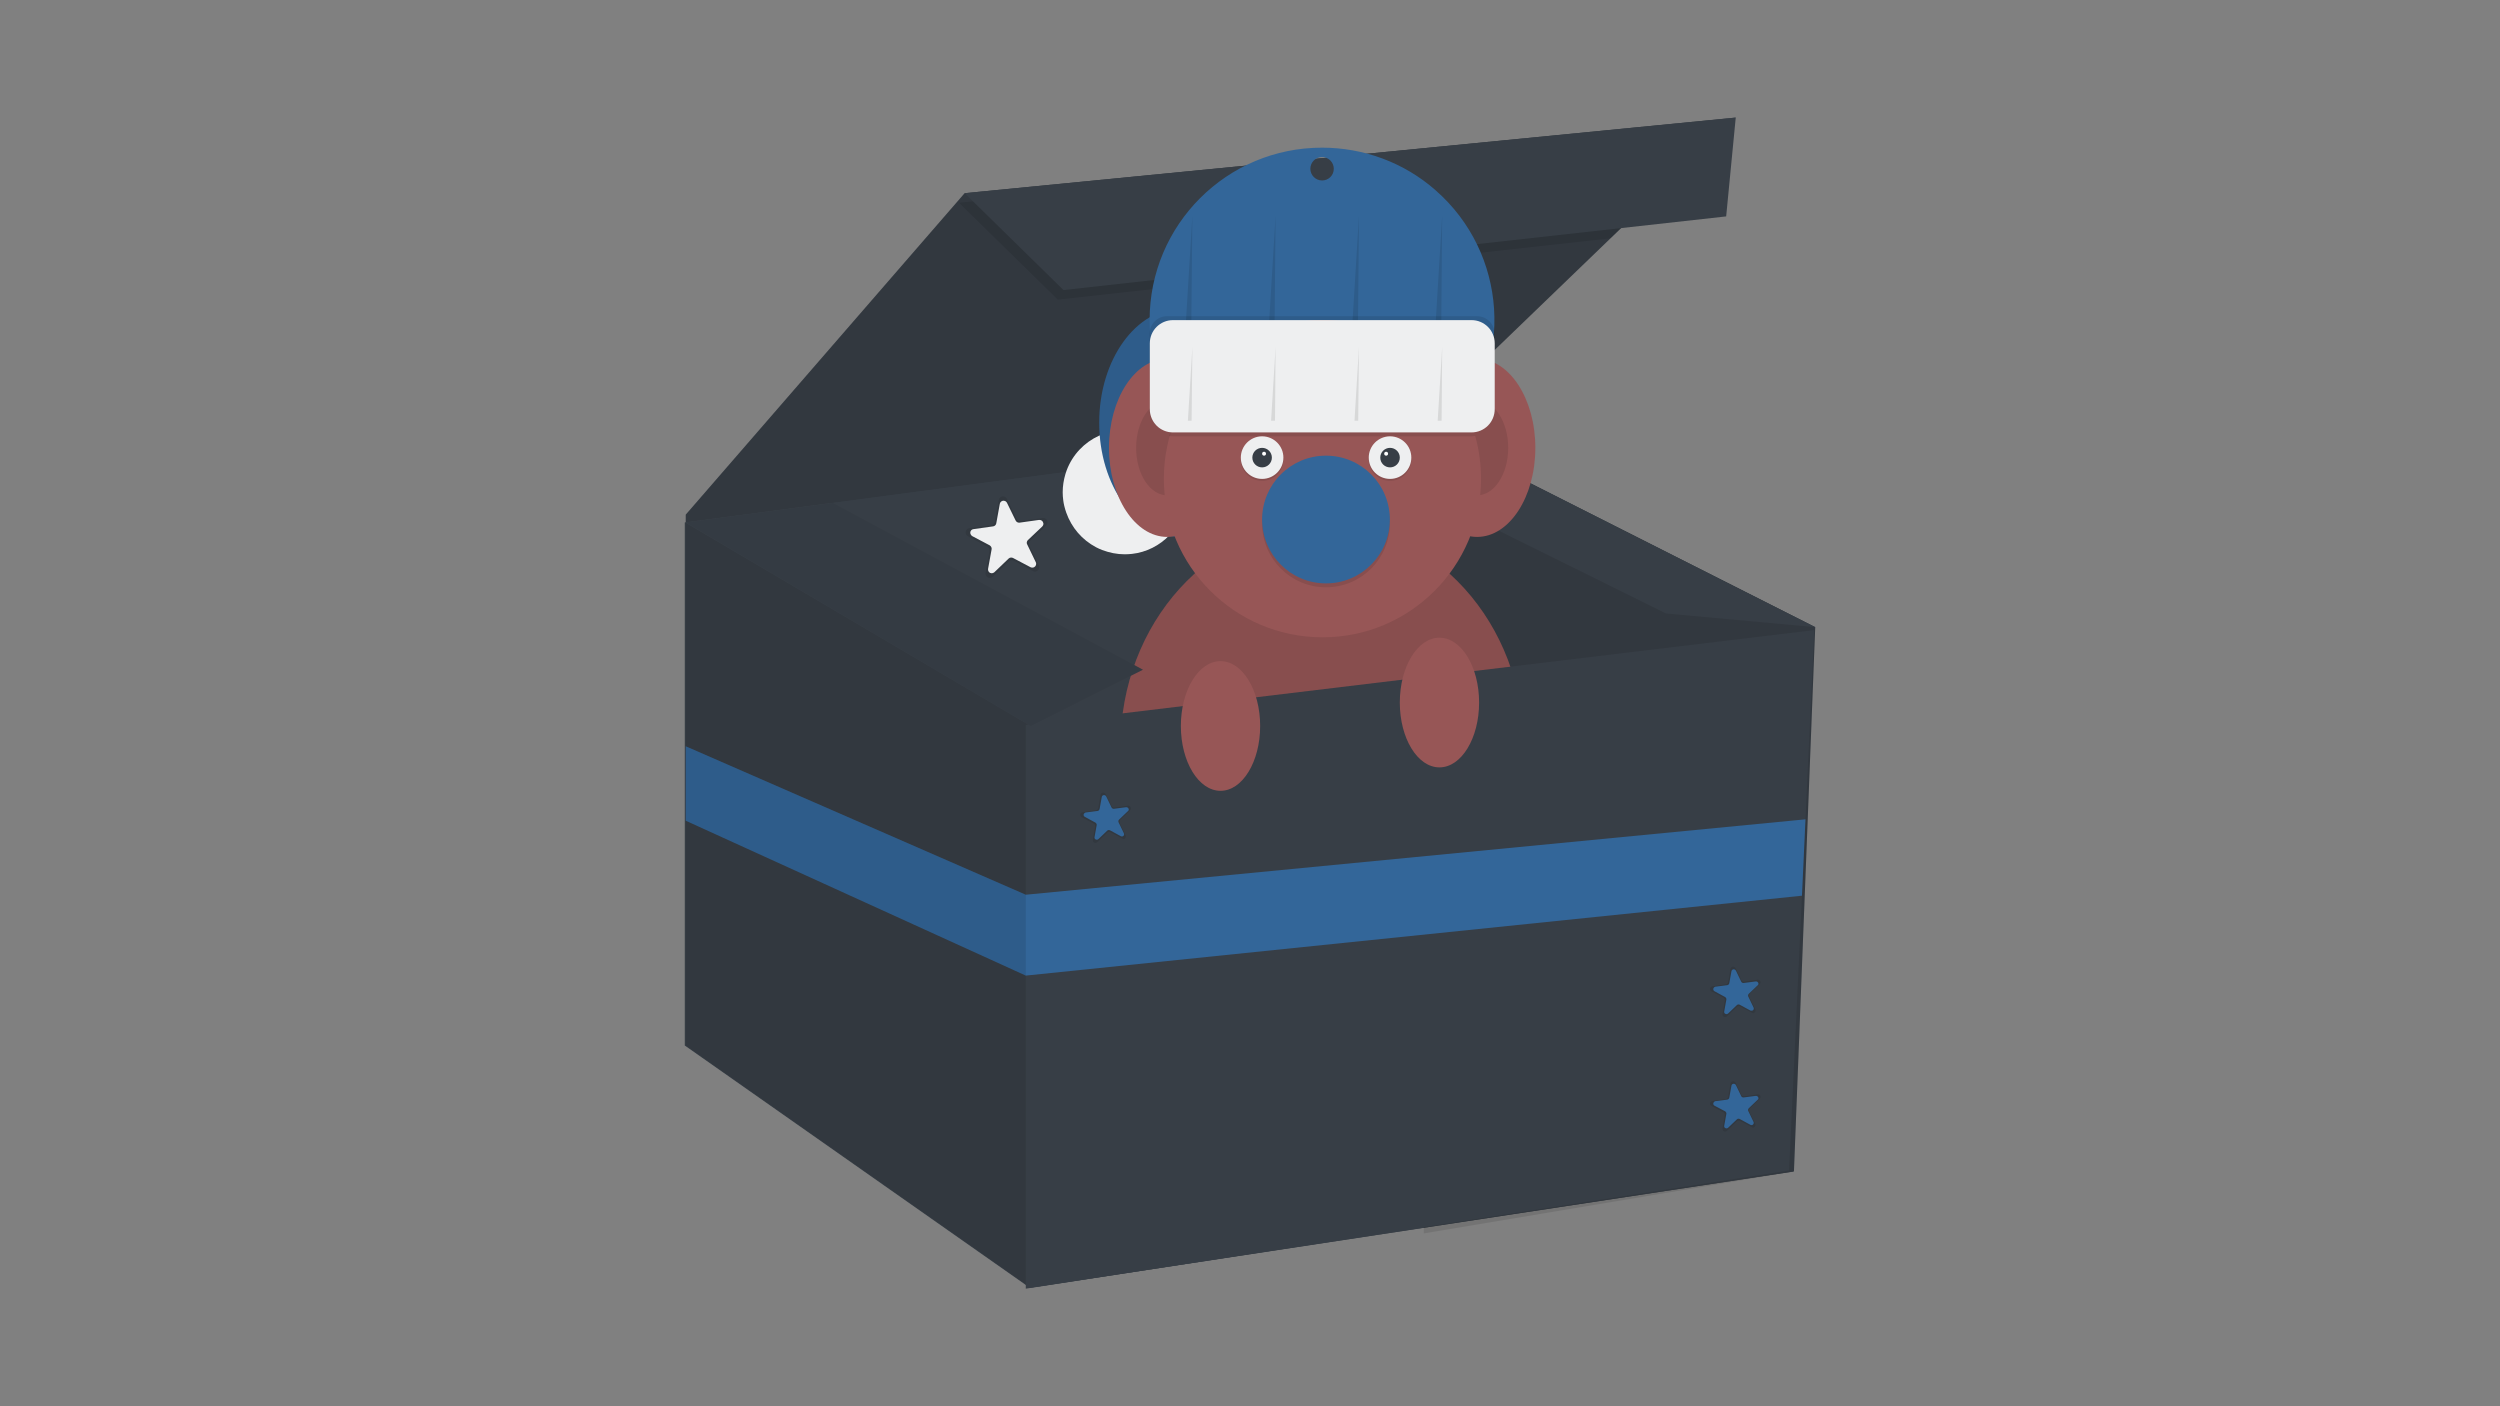 <?xml version="1.0" encoding="utf-8"?>
<!-- Generator: Adobe Illustrator 24.2.0, SVG Export Plug-In . SVG Version: 6.00 Build 0)  -->
<svg version="1.1" id="e636ae63-5ff5-4023-9acb-21e485a4b92f"
	 xmlns="http://www.w3.org/2000/svg" xmlns:xlink="http://www.w3.org/1999/xlink" x="0px" y="0px" viewBox="0 0 1280 720"
	 style="enable-background:new 0 0 1280 720;" xml:space="preserve">
<rect x="0" y="0" width="1280" height="720" fill="#808080" stroke="none"/>
<style type="text/css">
	.st0{fill:#373E46;}
	.st1{opacity:0.1;enable-background:new    ;}
	.st2{fill:#EEEFF0;}
	.st3{fill:#336699;}
	.st4{fill:#975656;}
	.st5{fill:#FFFFFF;}
	.st6{opacity:5.000000e-02;enable-background:new    ;}
</style>
<g>
	<polygon class="st0" points="888.7,60.2 883.3,65.4 824.6,122 725.1,217.9 729.7,628.5 351.1,535.3 351.1,263.5 493.9,98.9 	"/>
	<polygon class="st1" points="888.7,60.2 883.3,65.4 824.6,122 725.1,217.9 729.7,628.5 351.1,535.3 351.1,263.5 493.9,98.9 	"/>
	<polygon class="st0" points="929.4,321.1 918.5,599.8 527.7,659.3 351.1,535.3 351.1,267.5 725.1,217.9 	"/>
	<polygon class="st0" points="928.9,321.1 918,599.8 527.2,659.3 350.6,535.3 350.6,267.5 724.6,217.9 	"/>
	<polygon class="st1" points="527.7,371.7 527.7,659.3 351.1,535.3 351.1,267.7 	"/>
	<polygon class="st1" points="883.3,65.4 824.6,122 541.6,153.4 491,103.8 	"/>
	<polygon class="st1" points="725.1,217.9 729,631.5 918.5,599.8 929.4,321.1 	"/>
	<polygon class="st0" points="929.4,321.1 853,314.1 669.5,223.3 725.1,217.9 	"/>
	<polygon class="st0" points="493.9,98.9 544.5,148.5 883.8,110.8 888.7,60.2 	"/>
	<path class="st2" d="M607.5,252.1c0,2.4-0.2,4.7-0.7,7c-0.9,4.2-2.7,8.1-5.2,11.5c-0.8,1.2-1.8,2.3-2.7,3.3
		c-5.1,5.4-12,8.9-19.4,9.7c-1.2,0.1-2.4,0.2-3.6,0.2c-4,0-7.9-0.8-11.6-2.2c-1.1-0.4-2.1-0.9-3.1-1.4c-7.2-3.8-12.6-10.1-15.3-17.8
		c-0.4-1.1-0.7-2.2-1-3.4c-0.2-0.9-0.4-1.8-0.5-2.7c-0.2-1.4-0.3-2.9-0.3-4.3c0-3.1,0.5-6.3,1.4-9.3c0.2-0.6,0.4-1.2,0.6-1.8
		c6.1-16.4,24.4-24.8,40.8-18.7c6.1,2.3,11.4,6.4,15.1,11.8l0,0C605.6,239.5,607.5,245.7,607.5,252.1z"/>
	<ellipse class="st3" cx="605" cy="216.4" rx="42.2" ry="58.5"/>
	<ellipse class="st1" cx="605" cy="216.4" rx="42.2" ry="58.5"/>
	<path class="st3" d="M676.9,75.6c-48.8,0-88.3,39.5-88.3,88.3c0,21.1,7.6,41.5,21.3,57.6c1.7,2,3.5,3.9,5.4,5.7
		c10,9.8,22.2,17,35.6,21.1c2.2,0.7,4.5,1.3,6.8,1.8c11.7,2.6,23.9,2.8,35.7,0.5c2.3-0.4,4.7-1,7-1.6c13.9-3.8,26.6-11,37.1-20.9
		c2-1.9,4-3.9,5.8-6.1c32.1-36.7,28.4-92.5-8.3-124.6C719,83.3,698.3,75.6,676.9,75.6z M676.9,92.4c-3.3,0-6-2.7-6-6
		c0-3.3,2.7-6,6-6s6,2.7,6,6v0C682.9,89.8,680.2,92.4,676.9,92.4z"/>
	<ellipse class="st4" cx="756.3" cy="229.3" rx="29.8" ry="45.6"/>
	<ellipse class="st1" cx="756.3" cy="229.3" rx="15.9" ry="24.3"/>
	<ellipse class="st4" cx="676.9" cy="382.1" rx="103.2" ry="114.1"/>
	<ellipse class="st1" cx="676.9" cy="382.1" rx="103.2" ry="114.1"/>
	<ellipse class="st4" cx="597.6" cy="229.3" rx="29.8" ry="45.6"/>
	<ellipse class="st1" cx="597.6" cy="229.3" rx="15.9" ry="24.3"/>
	<polygon class="st1" points="609.4,221.2 610.5,110.3 604.1,215.5 	"/>
	<path class="st1" d="M653.1,110.3l-1.2,133.8c-2.3-0.5-4.6-1.1-6.8-1.8L653.1,110.3z"/>
	<path class="st1" d="M695.8,110.3L694.6,243c-2.3,0.6-4.6,1.2-7,1.6L695.8,110.3z"/>
	<polygon class="st1" points="737.5,216 738.4,110.3 731.6,222.1 	"/>
	<path class="st1" d="M597.5,161.9h158.8c4.9,0,8.9,4,8.9,8.9v39.8c0,4.9-4,8.9-8.9,8.9H597.5c-4.9,0-8.9-4-8.9-8.9v-39.8
		C588.7,165.8,592.6,161.9,597.5,161.9z"/>
	<path class="st4" d="M758.3,245.2c-0.1,44.9-36.5,81.2-81.3,81.1c-44.9-0.1-81.2-36.5-81.1-81.3c0.1-44.9,36.5-81.2,81.3-81.1
		c36.4,0,68.3,24.3,78.1,59.3C757.3,230.4,758.3,237.8,758.3,245.2z"/>
	<path class="st1" d="M755.3,223.2c-0.6,0.1-1.3,0.2-1.9,0.2H600.6c-0.7,0-1.3-0.1-2-0.2c8.1-28.8,31.3-50.8,60.4-57.4h35.8
		C724,172.4,747.2,194.4,755.3,223.2z"/>
	<path class="st2" d="M600.6,163.9h152.8c6.6,0,11.9,5.3,11.9,11.9v33.7c0,6.6-5.3,11.9-11.9,11.9H600.6c-6.6,0-11.9-5.3-11.9-11.9
		v-33.7C588.7,169.2,594,163.9,600.6,163.9z"/>
	<polygon class="st1" points="608.2,215.4 610.5,177.7 610.1,215.4 	"/>
	<polygon class="st1" points="652.8,215.4 653.1,177.7 650.8,215.4 	"/>
	<polygon class="st1" points="695.8,177.7 695.4,215.4 693.5,215.4 	"/>
	<polygon class="st1" points="736.1,215.4 738.4,177.7 738.1,215.4 	"/>
	<circle class="st1" cx="646.2" cy="235.3" r="10.9"/>
	<circle class="st2" cx="646.2" cy="234.3" r="10.9"/>
	<circle class="st0" cx="646.2" cy="234.3" r="5"/>
	<circle class="st5" cx="647.2" cy="232.3" r="1"/>
	<circle class="st1" cx="711.7" cy="235.3" r="10.9"/>
	<circle class="st2" cx="711.7" cy="234.3" r="10.9"/>
	<circle class="st0" cx="711.7" cy="234.3" r="5"/>
	<circle class="st5" cx="709.7" cy="232.3" r="1"/>
	<circle class="st1" cx="678.9" cy="268" r="32.7"/>
	<circle class="st3" cx="678.9" cy="266" r="32.7"/>
	<polygon class="st0" points="928.9,322.6 924.4,419.5 922.6,458.6 916,599.3 525.2,659.8 525.2,371.2 	"/>
	<polygon class="st0" points="351.1,267.5 426.4,257.5 585.2,342.9 527.7,371.7 	"/>
	<polygon class="st6" points="351.1,267.5 426.4,257.5 585.2,342.9 527.7,371.7 	"/>
	<path class="st1" d="M529.1,292.5l-10-5.4c-0.8-0.4-1.9-0.3-2.6,0.4l-8.2,7.8c-0.9,0.8-2.3,0.8-3.1-0.1c-0.5-0.5-0.7-1.2-0.6-1.8
		l2-11.2c0.2-0.9-0.3-1.9-1.1-2.3l-10-5.4c-1.1-0.6-1.4-2-0.8-3c0.3-0.6,0.9-1,1.6-1.1l11.2-1.5c0.9-0.1,1.7-0.9,1.9-1.8l2-11.2
		c0.2-1.2,1.4-2,2.6-1.7c0.7,0.1,1.2,0.6,1.5,1.1l4.9,10.2c0.4,0.8,1.3,1.3,2.3,1.2l11.2-1.5c1.2-0.1,2.3,0.7,2.4,2
		c0.1,0.7-0.2,1.3-0.6,1.8l-8.2,7.8c-0.7,0.7-0.9,1.7-0.5,2.5l4.9,10.2c0.5,1.1,0,2.4-1.1,2.9C530.4,292.8,529.7,292.8,529.1,292.5z
		"/>
	<path class="st2" d="M527.6,290.4l-8.9-4.7c-0.7-0.4-1.7-0.3-2.3,0.3l-7.3,7c-0.8,0.7-2,0.7-2.7-0.1c-0.4-0.4-0.6-1.1-0.5-1.7
		l1.8-9.9c0.2-0.8-0.3-1.7-1-2.1l-8.9-4.7c-0.9-0.5-1.3-1.7-0.8-2.6c0.3-0.6,0.8-0.9,1.5-1l10-1.4c0.8-0.1,1.5-0.8,1.6-1.6l1.8-9.9
		c0.2-1.1,1.2-1.8,2.2-1.6c0.7,0.1,1.2,0.5,1.5,1.1l4.4,9c0.4,0.8,1.2,1.2,2,1.1l10-1.4c1.1-0.1,2,0.6,2.2,1.7
		c0.1,0.6-0.1,1.2-0.6,1.7l-7.3,6.9c-0.6,0.6-0.8,1.5-0.4,2.2l4.4,9.1c0.5,1,0.1,2.1-0.8,2.6C528.9,290.7,528.2,290.7,527.6,290.4z"
		/>
	<path class="st1" d="M897.1,577.2l-6.2-3.3c-0.5-0.3-1.2-0.2-1.6,0.2l-5.1,4.9c-0.5,0.5-1.4,0.5-1.9,0c-0.3-0.3-0.4-0.8-0.4-1.2
		l1.2-6.9c0.1-0.6-0.2-1.2-0.7-1.4l-6.2-3.3c-0.7-0.4-0.9-1.2-0.5-1.8c0.2-0.4,0.6-0.6,1-0.7l6.9-1c0.6-0.1,1-0.5,1.2-1.1l1.2-6.9
		c0.1-0.7,0.8-1.2,1.6-1.1c0.4,0.1,0.8,0.4,1,0.7l3,6.3c0.3,0.5,0.8,0.8,1.4,0.7l6.9-1c0.7-0.1,1.4,0.4,1.5,1.1
		c0.1,0.4-0.1,0.9-0.4,1.2l-5.1,4.9c-0.4,0.4-0.5,1-0.3,1.6l3.1,6.3c0.3,0.7,0,1.5-0.7,1.8C897.9,577.4,897.4,577.4,897.1,577.2z"/>
	<path class="st3" d="M896.2,575.9l-5.5-3c-0.5-0.2-1-0.2-1.4,0.2l-4.5,4.3c-0.5,0.5-1.2,0.4-1.7,0c-0.3-0.3-0.4-0.7-0.3-1l1.1-6.1
		c0.1-0.5-0.2-1-0.6-1.3l-5.5-2.9c-0.6-0.3-0.8-1.1-0.4-1.7c0.2-0.3,0.5-0.5,0.8-0.6l6.2-0.8c0.5-0.1,0.9-0.5,1-1l1.1-6.1
		c0.1-0.7,0.7-1.1,1.4-1c0.4,0.1,0.7,0.3,0.9,0.7l2.7,5.6c0.2,0.5,0.7,0.7,1.2,0.7l6.2-0.8c0.7-0.1,1.3,0.4,1.4,1
		c0.1,0.4-0.1,0.8-0.4,1l-4.5,4.3c-0.4,0.4-0.5,0.9-0.3,1.4l2.7,5.6c0.3,0.6,0,1.3-0.6,1.6C896.9,576.1,896.5,576.1,896.2,575.9z"/>
	<path class="st1" d="M574.7,429.4l-6.2-3.3c-0.5-0.3-1.2-0.2-1.6,0.2l-5.1,4.9c-0.5,0.5-1.4,0.5-1.9,0c-0.3-0.3-0.4-0.8-0.4-1.2
		l1.2-6.9c0.1-0.6-0.2-1.2-0.7-1.4l-6.2-3.3c-0.7-0.4-0.9-1.2-0.6-1.8c0.2-0.4,0.6-0.6,1-0.7l6.9-1c0.6-0.1,1-0.5,1.2-1.1l1.2-6.9
		c0.1-0.7,0.8-1.2,1.6-1.1c0.4,0.1,0.8,0.4,1,0.7l3.1,6.3c0.3,0.5,0.8,0.8,1.4,0.7l6.9-1c0.7-0.1,1.4,0.4,1.5,1.2
		c0.1,0.4-0.1,0.9-0.4,1.2l-5.1,4.9c-0.4,0.4-0.5,1.1-0.2,1.6l3,6.3c0.3,0.7,0,1.5-0.6,1.8C575.6,429.6,575.1,429.6,574.7,429.4z"/>
	<path class="st3" d="M573.8,428.1l-5.5-3c-0.5-0.2-1-0.2-1.4,0.2l-4.5,4.3c-0.5,0.5-1.2,0.4-1.7,0c-0.3-0.3-0.4-0.7-0.3-1l1.1-6.1
		c0.1-0.5-0.2-1-0.6-1.3l-5.5-3c-0.6-0.3-0.8-1.1-0.4-1.6c0.2-0.3,0.5-0.5,0.8-0.6l6.2-0.8c0.5-0.1,0.9-0.5,1-1l1.1-6.1
		c0.1-0.7,0.7-1.1,1.4-1c0.4,0.1,0.7,0.3,0.9,0.7l2.7,5.6c0.2,0.5,0.7,0.7,1.2,0.7l6.2-0.8c0.7-0.1,1.3,0.4,1.4,1
		c0.1,0.4-0.1,0.8-0.4,1l-4.5,4.3c-0.4,0.4-0.5,0.9-0.3,1.4l2.7,5.6c0.3,0.6,0.1,1.3-0.5,1.6C574.6,428.3,574.1,428.3,573.8,428.1z"
		/>
	<path class="st1" d="M897.1,518.6l-6.2-3.3c-0.5-0.3-1.2-0.2-1.6,0.2l-5.1,4.9c-0.5,0.5-1.4,0.5-1.9,0c-0.3-0.3-0.4-0.7-0.4-1.2
		l1.2-6.9c0.1-0.6-0.2-1.2-0.7-1.5l-6.2-3.3c-0.7-0.4-0.9-1.2-0.5-1.8c0.2-0.4,0.6-0.6,1-0.7l6.9-1c0.6-0.1,1-0.5,1.2-1.1l1.2-6.9
		c0.1-0.7,0.8-1.2,1.6-1.1c0.4,0.1,0.8,0.4,1,0.7l3,6.3c0.3,0.5,0.8,0.8,1.4,0.7l6.9-1c0.7-0.1,1.4,0.4,1.5,1.1
		c0.1,0.4-0.1,0.9-0.4,1.2l-5.1,4.9c-0.4,0.4-0.5,1-0.3,1.6l3.1,6.3c0.4,0.7,0.1,1.5-0.5,1.8C898,518.9,897.5,518.9,897.1,518.6z"/>
	<path class="st3" d="M896.2,517.4l-5.5-3c-0.5-0.2-1-0.2-1.4,0.2l-4.5,4.3c-0.5,0.5-1.2,0.4-1.7,0c-0.3-0.3-0.4-0.7-0.3-1l1.1-6.1
		c0.1-0.5-0.2-1-0.6-1.3l-5.5-3c-0.6-0.3-0.8-1.1-0.4-1.7c0.2-0.3,0.5-0.5,0.8-0.6l6.2-0.8c0.5-0.1,0.9-0.5,1-1l1.1-6.1
		c0.1-0.7,0.7-1.1,1.4-1c0.4,0.1,0.7,0.3,0.9,0.7l2.7,5.6c0.2,0.5,0.7,0.7,1.2,0.7l6.2-0.8c0.7-0.1,1.3,0.4,1.4,1
		c0.1,0.4-0.1,0.8-0.4,1l-4.5,4.3c-0.4,0.4-0.5,0.9-0.3,1.4l2.7,5.6c0.3,0.6,0.1,1.3-0.5,1.6C896.9,517.5,896.5,517.5,896.2,517.4z"
		/>
	<ellipse class="st4" cx="624.9" cy="371.7" rx="20.3" ry="33.2"/>
	<ellipse class="st4" cx="737" cy="359.7" rx="20.3" ry="33.2"/>
	<polygon class="st3" points="924.4,419.5 922.6,458.6 525.2,499.5 351.1,420.2 351.1,382.1 525.2,458.1 	"/>
	<polygon class="st1" points="525.2,458.1 525.2,499.5 351.1,420.2 351.1,382.1 	"/>
</g>
</svg>
